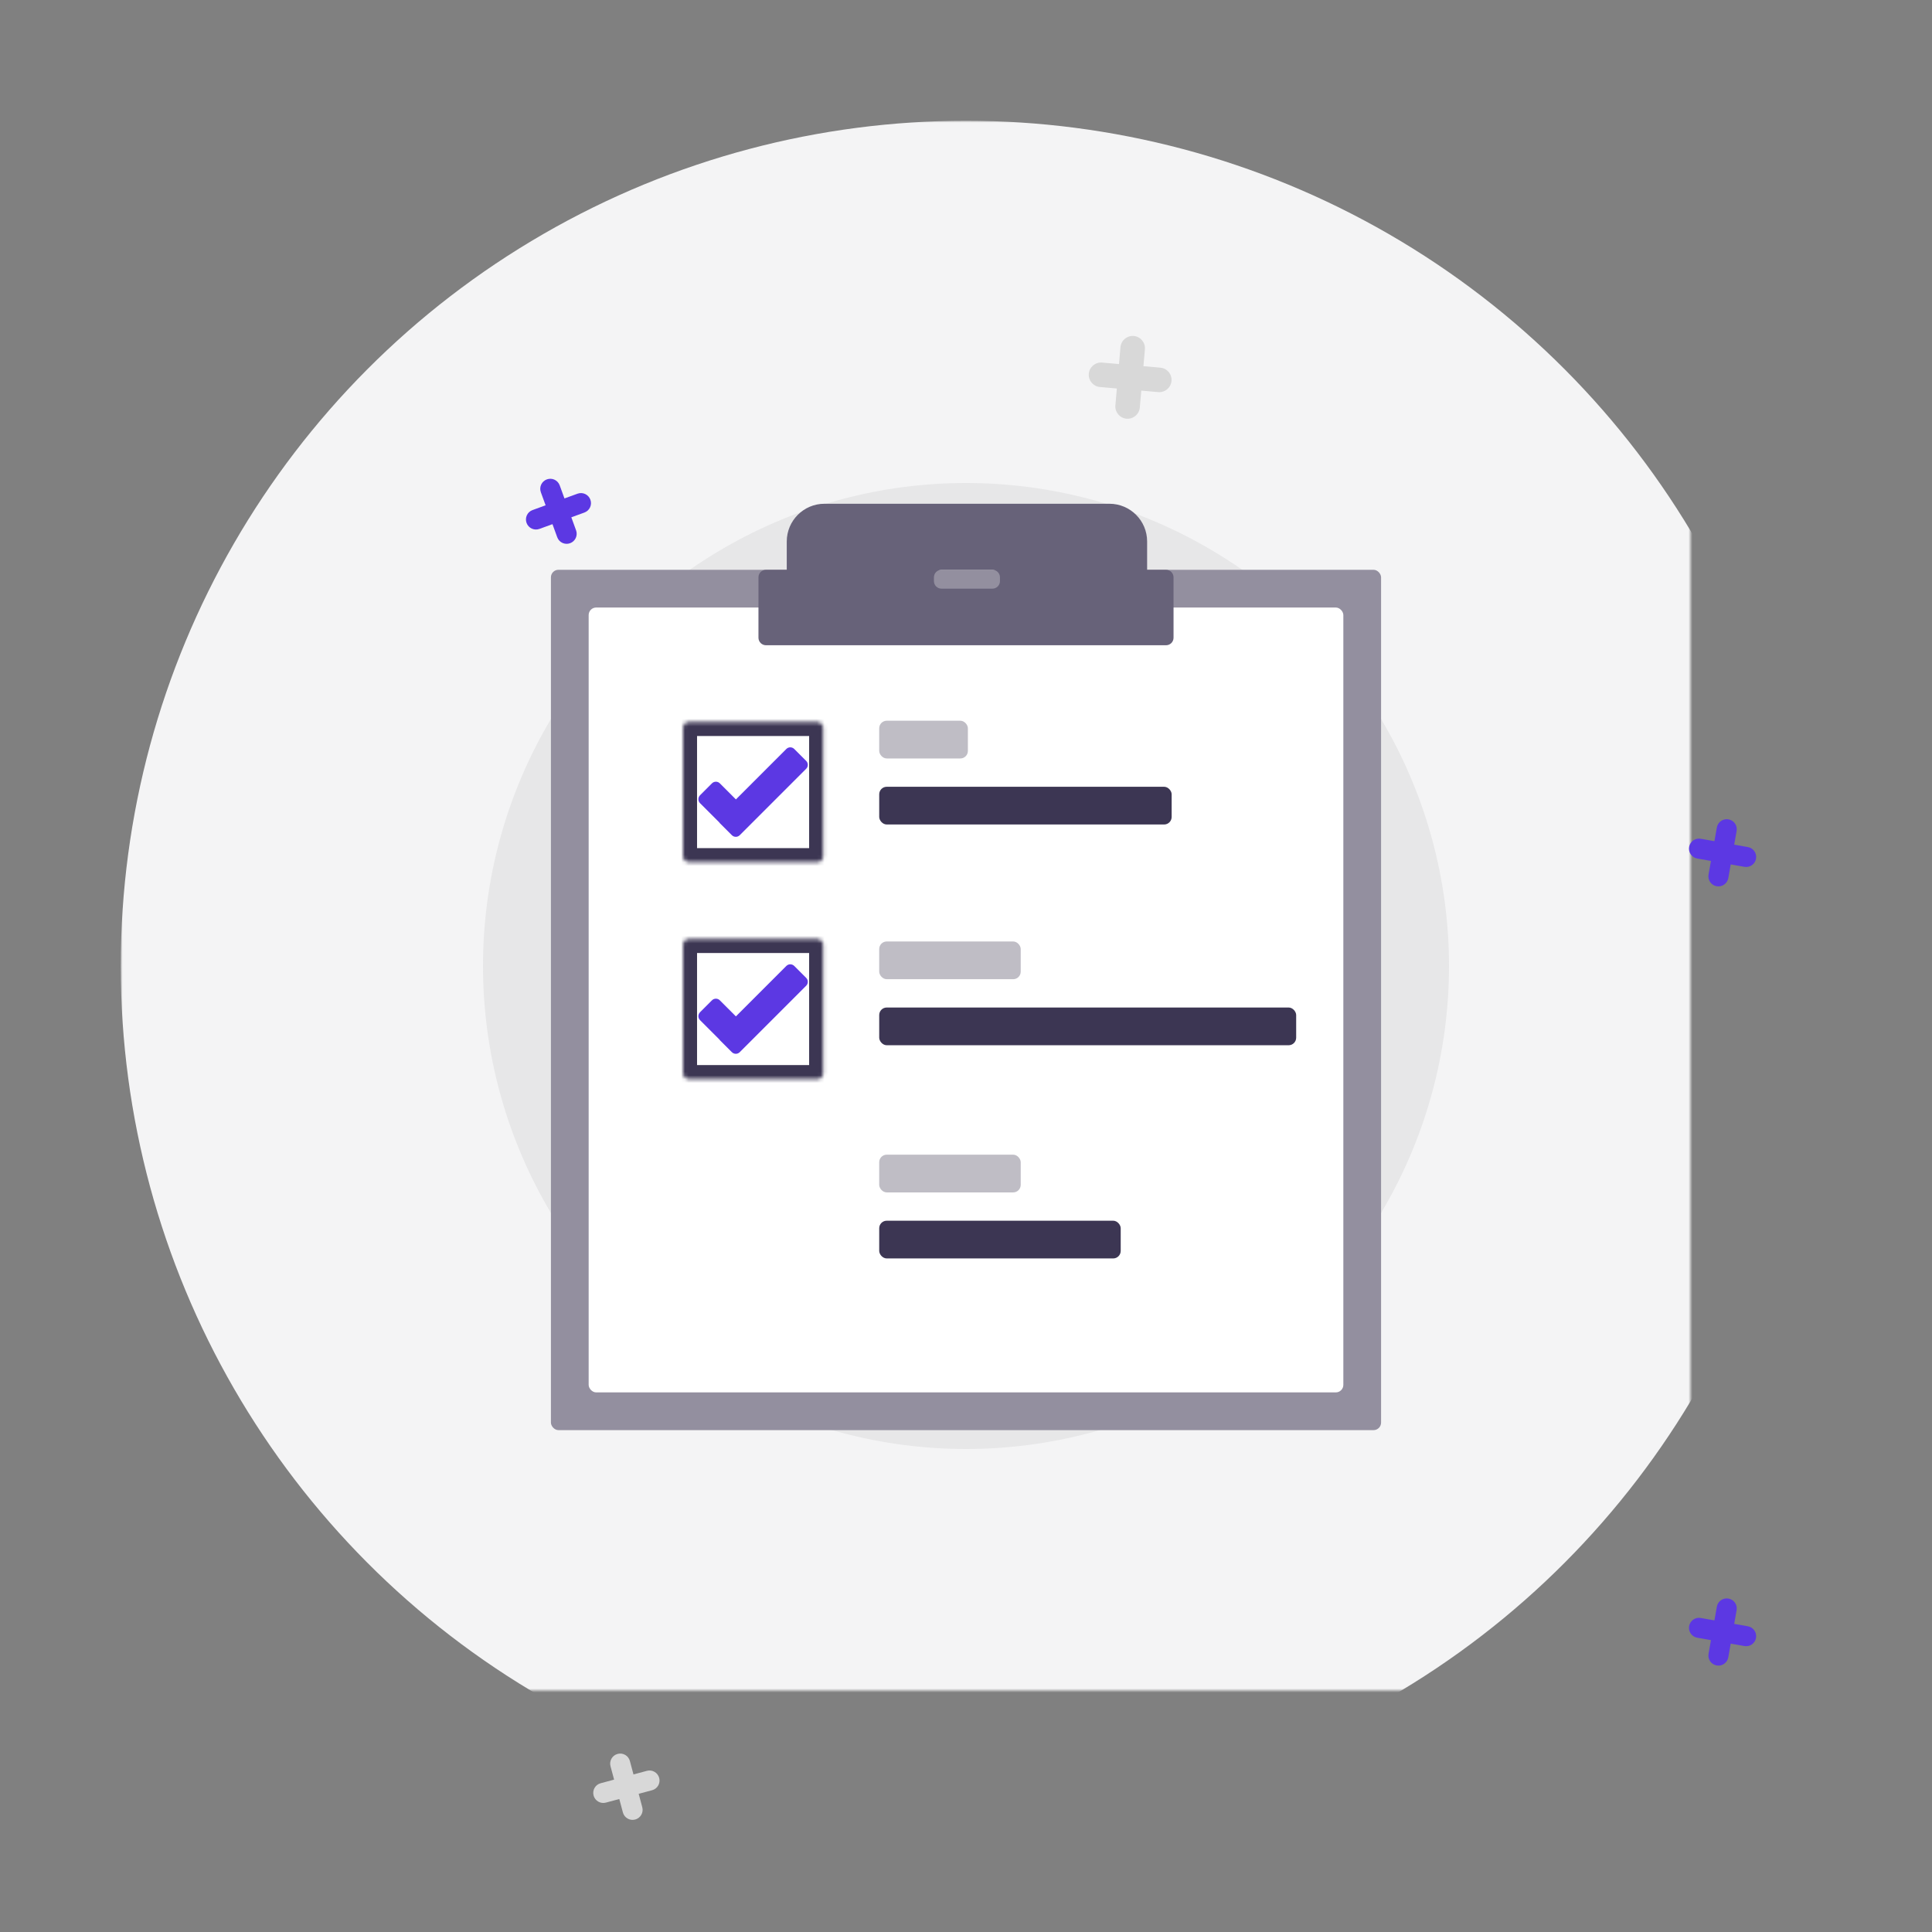 <?xml version="1.0" encoding="UTF-8" standalone="no"?>
<svg width="512px" height="512px" viewBox="0 0 512 512" version="1.1" xmlns="http://www.w3.org/2000/svg" xmlns:xlink="http://www.w3.org/1999/xlink">
    <rect x="0" y="0" width="512" height="512" fill="#808080" stroke="none"/>
    <!-- Generator: Sketch 41.1 (35376) - http://www.bohemiancoding.com/sketch -->
    <title>illustration-process-2</title>
    <desc>Created with Sketch.</desc>
    <defs>
        <circle id="path-1" cx="256" cy="256" r="176"></circle>
        <mask id="mask-2" maskContentUnits="userSpaceOnUse" maskUnits="objectBoundingBox" x="-48" y="-48" width="448" height="448">
            <rect x="32" y="32" width="448" height="448" fill="white"></rect>
            <use xlink:href="#path-1" fill="black"></use>
        </mask>
        <circle id="path-3" cx="10" cy="354.5" r="10"></circle>
        <mask id="mask-4" maskContentUnits="userSpaceOnUse" maskUnits="objectBoundingBox" x="0" y="0" width="20" height="20" fill="white">
            <use xlink:href="#path-3"></use>
        </mask>
        <circle id="path-5" cx="222" cy="391.5" r="10"></circle>
        <mask id="mask-6" maskContentUnits="userSpaceOnUse" maskUnits="objectBoundingBox" x="0" y="0" width="20" height="20" fill="white">
            <use xlink:href="#path-5"></use>
        </mask>
        <circle id="path-7" cx="124.5" cy="10" r="10"></circle>
        <mask id="mask-8" maskContentUnits="userSpaceOnUse" maskUnits="objectBoundingBox" x="0" y="0" width="20" height="20" fill="white">
            <use xlink:href="#path-7"></use>
        </mask>
        <circle id="path-9" cx="7.5" cy="229" r="7.5"></circle>
        <mask id="mask-10" maskContentUnits="userSpaceOnUse" maskUnits="objectBoundingBox" x="0" y="0" width="15" height="15" fill="white">
            <use xlink:href="#path-9"></use>
        </mask>
        <circle id="path-11" cx="350" cy="300.5" r="7.5"></circle>
        <mask id="mask-12" maskContentUnits="userSpaceOnUse" maskUnits="objectBoundingBox" x="0" y="0" width="15" height="15" fill="white">
            <use xlink:href="#path-11"></use>
        </mask>
        <circle id="path-13" cx="330.5" cy="76.5" r="7.5"></circle>
        <mask id="mask-14" maskContentUnits="userSpaceOnUse" maskUnits="objectBoundingBox" x="0" y="0" width="15" height="15" fill="white">
            <use xlink:href="#path-13"></use>
        </mask>
        <rect id="path-15" x="0.013" y="0.345" width="37.129" height="37.129" rx="1.485"></rect>
        <mask id="mask-16" maskContentUnits="userSpaceOnUse" maskUnits="objectBoundingBox" x="0" y="0" width="37.129" height="37.129" fill="white">
            <use xlink:href="#path-15"></use>
        </mask>
        <rect id="path-17" x="0.013" y="0.345" width="37.129" height="37.129" rx="1.485"></rect>
        <mask id="mask-18" maskContentUnits="userSpaceOnUse" maskUnits="objectBoundingBox" x="0" y="0" width="37.129" height="37.129" fill="white">
            <use xlink:href="#path-17"></use>
        </mask>
        <rect id="path-19" x="35.013" y="172.845" width="37.129" height="37.129" rx="1.485"></rect>
        <mask id="mask-20" maskContentUnits="userSpaceOnUse" maskUnits="objectBoundingBox" x="0" y="0" width="37.129" height="37.129" fill="white">
            <use xlink:href="#path-19"></use>
        </mask>
    </defs>
    <g id="Illustrations" stroke="none" stroke-width="1" fill="none" fill-rule="evenodd">
        <g id="illustration-process-2">
            <g id="Oval-13">
                <use fill="#E7E7E8" fill-rule="evenodd" xlink:href="#path-1"></use>
                <use stroke="#F4F4F5" mask="url(#mask-2)" stroke-width="96" xlink:href="#path-1"></use>
            </g>
            <g id="background-shapes" transform="translate(87.5, 27)">
                <use id="Oval-14" stroke="#5C38E3" mask="url(#mask-4)" stroke-width="10" fill="#F4F4F5" xlink:href="#path-3"></use>
                <use id="Oval-14-Copy-3" stroke="#D3D2D7" mask="url(#mask-6)" stroke-width="10" fill="#F4F4F5" xlink:href="#path-5"></use>
                <use id="Oval-14-Copy-4" stroke="#D3D2D7" mask="url(#mask-8)" stroke-width="10" fill="#F4F4F5" xlink:href="#path-7"></use>
                <use id="Oval-14-Copy" stroke="#D3D2D7" mask="url(#mask-10)" stroke-width="10" fill="#F4F4F5" xlink:href="#path-9"></use>
                <use id="Oval-14-Copy-5" stroke="#D3D2D7" mask="url(#mask-12)" stroke-width="10" fill="#F4F4F5" xlink:href="#path-11"></use>
                <use id="Oval-14-Copy-2" stroke="#5C38E3" mask="url(#mask-14)" stroke-width="10" fill="#F4F4F5" xlink:href="#path-13"></use>
                <path d="M215.25,69.75 L215.25,65.246 C215.25,63.461 213.795,62 212,62 C210.209,62 208.75,63.453 208.75,65.246 L208.75,69.75 L204.246,69.75 C202.461,69.75 201,71.205 201,73 C201,74.791 202.453,76.25 204.246,76.25 L208.75,76.25 L208.75,80.754 C208.75,82.539 210.205,84 212,84 C213.791,84 215.25,82.547 215.25,80.754 L215.25,76.25 L219.754,76.25 C221.539,76.25 223,74.795 223,73 C223,71.209 221.547,69.75 219.754,69.75 L215.25,69.75 Z" id="Combined-Shape" fill="#D8D8D8" transform="translate(212, 73) rotate(5) translate(-212, -73) "></path>
                <path d="M371.659,402.841 L371.659,399.156 C371.659,397.681 370.469,396.5 369,396.5 C367.534,396.5 366.341,397.689 366.341,399.156 L366.341,402.841 L362.656,402.841 C361.181,402.841 360,404.031 360,405.5 C360,406.966 361.189,408.159 362.656,408.159 L366.341,408.159 L366.341,411.844 C366.341,413.319 367.531,414.5 369,414.5 C370.466,414.5 371.659,413.311 371.659,411.844 L371.659,408.159 L375.344,408.159 C376.819,408.159 378,406.969 378,405.5 C378,404.034 376.811,402.841 375.344,402.841 L371.659,402.841 Z" id="Combined-Shape-Copy" fill="#5C38E3" transform="translate(369, 405.5) rotate(10) translate(-369, -405.5) "></path>
                <path d="M81.159,443.841 L81.159,440.156 C81.159,438.681 79.969,437.5 78.5,437.5 C77.034,437.5 75.841,438.689 75.841,440.156 L75.841,443.841 L72.156,443.841 C70.681,443.841 69.5,445.031 69.5,446.5 C69.5,447.966 70.689,449.159 72.156,449.159 L75.841,449.159 L75.841,452.844 C75.841,454.319 77.031,455.5 78.5,455.5 C79.966,455.5 81.159,454.311 81.159,452.844 L81.159,449.159 L84.844,449.159 C86.319,449.159 87.5,447.969 87.5,446.5 C87.5,445.034 86.311,443.841 84.844,443.841 L81.159,443.841 Z" id="Combined-Shape-Copy-3" fill="#D8D8D8" transform="translate(78.5, 446.5) rotate(-15) translate(-78.5, -446.5) "></path>
                <path d="M371.659,196.341 L371.659,192.656 C371.659,191.181 370.469,190 369,190 C367.534,190 366.341,191.189 366.341,192.656 L366.341,196.341 L362.656,196.341 C361.181,196.341 360,197.531 360,199 C360,200.466 361.189,201.659 362.656,201.659 L366.341,201.659 L366.341,205.344 C366.341,206.819 367.531,208 369,208 C370.466,208 371.659,206.811 371.659,205.344 L371.659,201.659 L375.344,201.659 C376.819,201.659 378,200.469 378,199 C378,197.534 376.811,196.341 375.344,196.341 L371.659,196.341 Z" id="Combined-Shape-Copy-2" fill="#5C38E3" transform="translate(369, 199) rotate(10) translate(-369, -199) "></path>
                <path d="M63.159,105.841 L63.159,102.156 C63.159,100.681 61.969,99.5 60.5,99.5 C59.034,99.5 57.841,100.689 57.841,102.156 L57.841,105.841 L54.156,105.841 C52.681,105.841 51.5,107.031 51.5,108.5 C51.5,109.966 52.689,111.159 54.156,111.159 L57.841,111.159 L57.841,114.844 C57.841,116.319 59.031,117.5 60.5,117.5 C61.966,117.5 63.159,116.311 63.159,114.844 L63.159,111.159 L66.844,111.159 C68.319,111.159 69.5,109.969 69.5,108.5 C69.5,107.034 68.311,105.841 66.844,105.841 L63.159,105.841 Z" id="Combined-Shape-Copy-4" fill="#5C38E3" transform="translate(60.5, 108.5) rotate(-20) translate(-60.5, -108.5) "></path>
            </g>
            <g id="illustration-planning" transform="translate(128, 128)">
                <rect id="Rectangle-18" x="0" y="0" width="256" height="256"></rect>
                <g transform="translate(18, 5.5)">
                    <rect id="Rectangle-12" fill="#938F9F" x="0" y="17.5" width="220" height="228" rx="2"></rect>
                    <g id="Group-2" transform="translate(10, 27.5)"></g>
                    <rect id="Rectangle-12" fill="#FFFFFF" x="10" y="27.5" width="200" height="208" rx="2"></rect>
                    <g id="Group" transform="translate(87, 57.5)">
                        <rect id="Rectangle-8-Copy" fill="#BFBDC5" x="0" y="0" width="23.5" height="10" rx="2"></rect>
                        <rect id="Rectangle-8" fill="#3C3653" x="0" y="17.5" width="77.5" height="10" rx="2"></rect>
                    </g>
                    <g id="Group-Copy" transform="translate(87, 116)">
                        <rect id="Rectangle-8-Copy" fill="#BFBDC5" x="0" y="0" width="37.5" height="10" rx="2"></rect>
                        <rect id="Rectangle-8" fill="#3C3653" x="0" y="17.5" width="110.5" height="10" rx="2"></rect>
                    </g>
                    <g id="Group-Copy-2" transform="translate(87, 172.5)">
                        <rect id="Rectangle-8-Copy" fill="#BFBDC5" x="0" y="0" width="37.5" height="10" rx="2"></rect>
                        <rect id="Rectangle-8" fill="#3C3653" x="0" y="17.5" width="64" height="10" rx="2"></rect>
                    </g>
                    <path d="M62.5,17.5 L57.003,17.5 C55.885,17.5 55,18.391 55,19.491 L55,35.509 C55,36.602 55.897,37.5 57.003,37.5 L162.997,37.5 C164.115,37.5 165,36.609 165,35.509 L165,19.491 C165,18.398 164.103,17.5 162.997,17.5 L158,17.5 L158,10 C158,4.476 153.522,0 147.998,0 L110,0 C86,6.15529281e-16 72.504,1.79804526e-16 72.504,1.79804526e-16 C66.98,9.45298517e-17 62.5,4.477 62.5,10 L62.5,17.5 Z M101.5,19.505 C101.5,18.398 102.392,17.5 103.507,17.5 L116.993,17.5 C118.101,17.5 119,18.394 119,19.505 L119,20.495 C119,21.602 118.108,22.5 116.993,22.5 L103.507,22.5 C102.399,22.5 101.5,21.606 101.5,20.495 L101.5,19.505 Z" id="Combined-Shape" fill="#676279"></path>
                    <g id="Group-3" transform="translate(35, 57.5)">
                        <path d="M14.023,20.852 L9.765,16.594 C9.184,16.013 8.25,16.019 7.67,16.598 L4.519,19.749 C3.935,20.333 3.937,21.267 4.514,21.845 L9.587,26.917 C9.645,27.01 9.715,27.098 9.796,27.179 L12.947,30.33 C13.531,30.914 14.465,30.912 15.042,30.335 L32.643,12.734 C33.22,12.157 33.217,11.219 32.637,10.64 L29.486,7.489 C28.902,6.905 27.969,6.906 27.392,7.483 L14.023,20.852 Z" id="Combined-Shape" fill="#5C38E3"></path>
                        <use id="Rectangle-17" stroke="#3C3653" mask="url(#mask-16)" stroke-width="7.426" xlink:href="#path-15"></use>
                    </g>
                    <g id="Group-3-Copy" transform="translate(35, 115)">
                        <path d="M14.023,20.852 L9.765,16.594 C9.184,16.013 8.25,16.019 7.67,16.598 L4.519,19.749 C3.935,20.333 3.937,21.267 4.514,21.845 L9.587,26.917 C9.645,27.01 9.715,27.098 9.796,27.179 L12.947,30.33 C13.531,30.914 14.465,30.912 15.042,30.335 L32.643,12.734 C33.22,12.157 33.217,11.219 32.637,10.64 L29.486,7.489 C28.902,6.905 27.969,6.906 27.392,7.483 L14.023,20.852 Z" id="Combined-Shape" fill="#5C38E3"></path>
                        <use id="Rectangle-17" stroke="#3C3653" mask="url(#mask-18)" stroke-width="7.426" xlink:href="#path-17"></use>
                    </g>
                    <use id="Rectangle-17" stroke="#3C3653" mask="url(#mask-20)" stroke-width="7.426" xlink:href="#path-19"></use>
                </g>
            </g>
        </g>
    </g>
</svg>